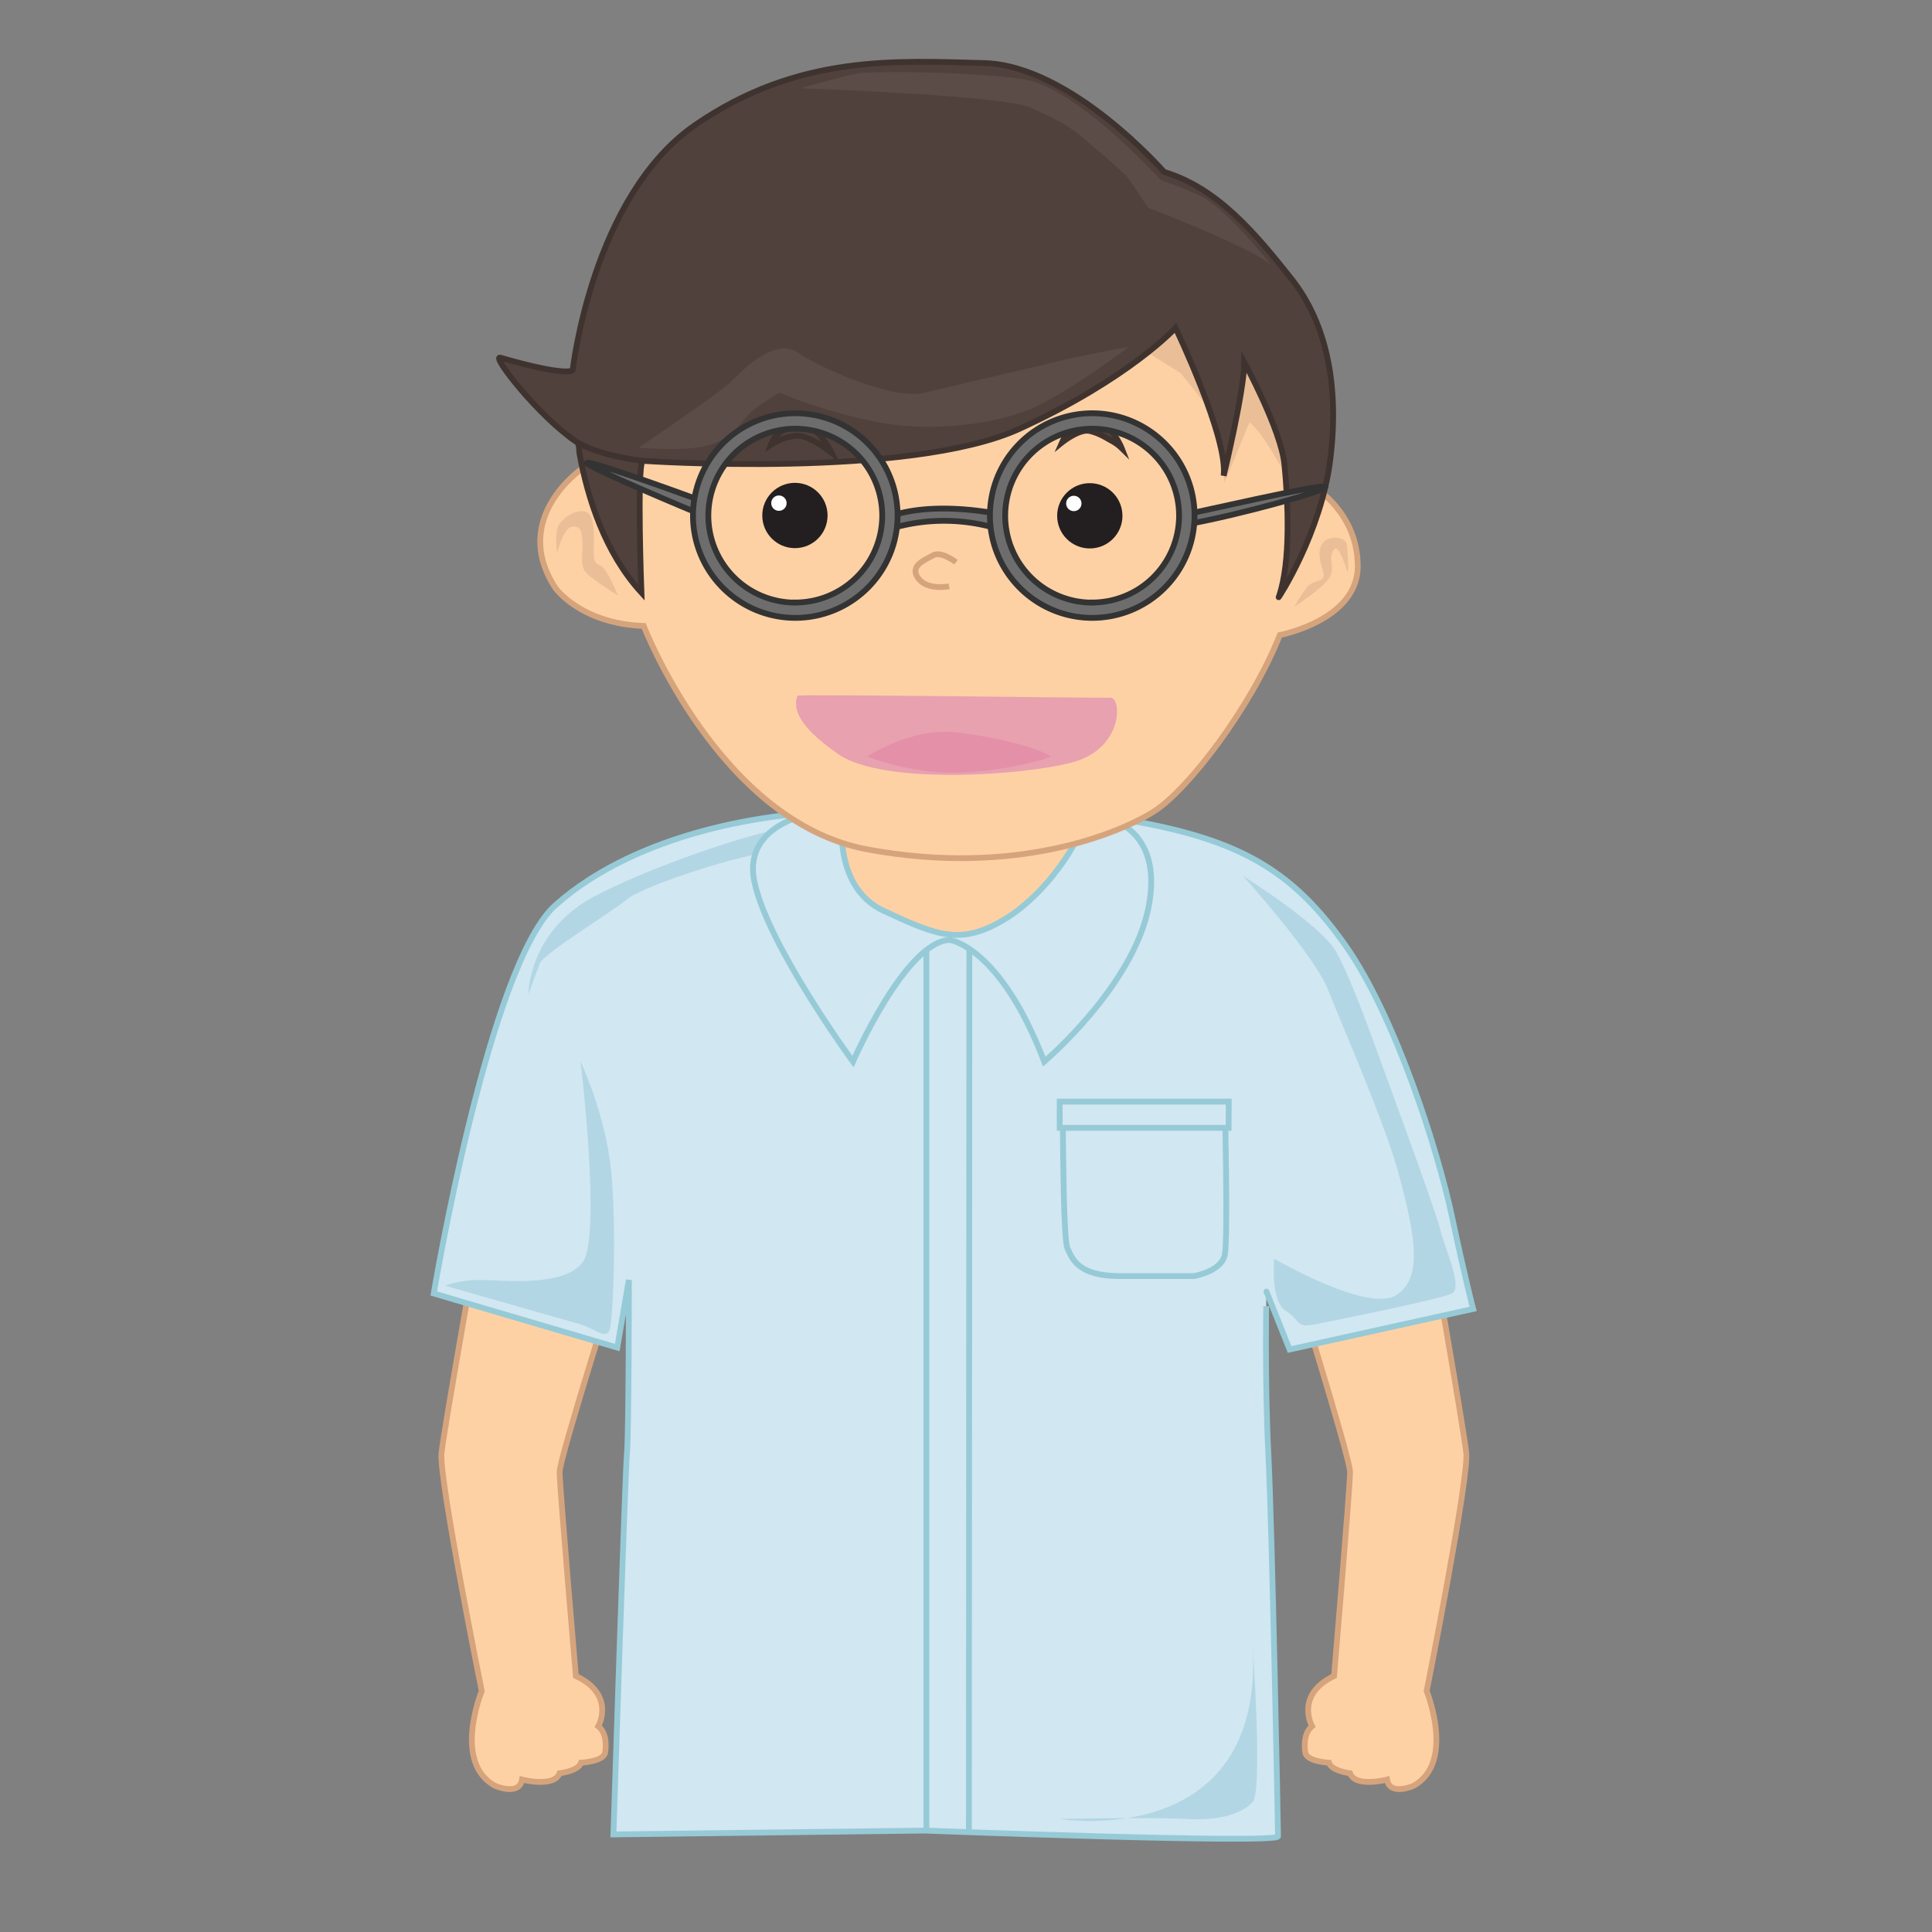 <svg id="Layer_2" data-name="Layer 2" xmlns="http://www.w3.org/2000/svg" viewBox="0 0 1000 1000"><rect x="0" y="0" width="1000" height="1000" fill="#808080" stroke="none"/><defs><style>.cls-1,.cls-4{fill:#fed1a5;}.cls-1{stroke:#d6a47c;}.cls-1,.cls-12,.cls-2,.cls-4,.cls-6{stroke-miterlimit:10;stroke-width:3px;}.cls-2{fill:#d1e7f2;}.cls-2,.cls-4{stroke:#96cad6;}.cls-3{fill:#b2d6e4;}.cls-5{fill:#eabf98;}.cls-6{fill:#50413c;stroke:#3f332f;}.cls-7{fill:#5b4c48;}.cls-8{fill:#e8a1af;}.cls-9{fill:#e490a8;}.cls-10{fill:#231f20;}.cls-11{fill:#fff;}.cls-12{fill:#6d6d6d;stroke:#333;}</style></defs><title>programmer</title><path class="cls-1" d="M249.36,630s-19.45,109-20.84,122.11S249.36,875.3,249.36,875.3s-15.28,37.07,6.95,49.06c0,0,12.5,5.45,13.89-3.27,0,0,16.67,4.36,19.45-3.27,0,0,9.73-1.09,11.12-5.45,0,0,11-.51,12.37-4.87,0,0,2.08-9.64-3.47-14,0,0,9.24-16.19-11.6-26,0,0-8.42-98-8.42-105.58S323,649.62,323,649.62Z"/><path class="cls-1" d="M738.44,630s19.13,109,20.5,122.11-20.5,123.19-20.5,123.19,15,37.07-6.84,49.06c0,0-12.3,5.45-13.66-3.27,0,0-16.4,4.36-19.14-3.27,0,0-9.57-1.09-10.93-5.45,0,0-10.81-.51-12.18-4.87,0,0-2-9.64,3.43-14,0,0-9.1-16.19,11.4-26,0,0,8.28-98,8.28-105.58S666,649.62,666,649.62Z"/><path class="cls-2" d="M224.5,669.5s28.55-170.37,63-201c45-40,115-46,123-47s133.58-5.08,184,5c50,10,76,26,102,63s47.93,106.68,55,140c7,33,11,48,11,48l-95,21-12-30c0-.12-1,44.79,1,84,2,39,5,194,5,198s-183-3-183-3l-161,2s6-186,7-197,1-90,1-90l-6,35Z"/><line class="cls-2" x1="479.5" y1="484.5" x2="479.5" y2="947.5"/><line class="cls-2" x1="501.74" y1="484.5" x2="501.5" y2="947.5"/><path class="cls-2" d="M550.1,571s0,70.32,2.4,75.12,4.79,14.38,27.16,14.38H618s14.38-2.4,16-11.19S634,571,634,571Z"/><polygon class="cls-2" points="548.5 570.2 548.5 583.79 635.91 583.79 636 570.2 548.5 570.2"/><path class="cls-3" d="M398.5,441.5c-9-1-64,16-74,24s-43,28-45,33-6,16-6,16,0-33,35-51,85-33,90-33S398.5,441.5,398.5,441.5Z"/><path class="cls-2" d="M428.5,419.5c-1,0-45,4-38,37s51,93,51,93,27-62,50-63c0,0,26,3,49,63,0,0,46-39,54-80s-21-48-34-49S428.5,419.5,428.5,419.5Z"/><path class="cls-3" d="M230.5,665.5l70,20c7,2,13,8,15,3s4-62,0-89-15-50-15-50,11,91,1,104-42,9-53,9S230.5,665.5,230.5,665.5Z"/><path class="cls-4" d="M436.35,419.5s-6.85,39,21.15,52,40,18,63,4,44-47,40-56S437.2,405.51,436.35,419.5Z"/><path class="cls-3" d="M712.5,543.5s31,84,33,93,12,30,6,33-61,14-71,16-7-2-15-7-6-27-6-27,48,28,63,19,9-34,2-61-30-79-37-97-44-59-44-59,40,25,48,39S712.5,543.5,712.5,543.5Z"/><path class="cls-3" d="M648.5,853.5s5,73,0,79-17,10-34,9-66,0-66,0S653.5,958.5,648.5,853.5Z"/><path class="cls-1" d="M333.19,324S372.34,425.4,448.87,439.63s130.51-8.3,148.31-19.57,50.42-54,65.25-91.36c0,0,40.34-7.71,40.34-35.59s-22.54-40.94-22.54-40.94l-26.7-93.73L546.16,132.93,407.94,156.66,327.26,197l-26.11,45.68s-37.37,25.51-13.64,61.7C287.51,304.38,300.56,322.77,333.19,324Z"/><path class="cls-5" d="M667.48,250.69c0-1.78-14.24-27.88-20.77-32L633.66,250.1s.59-24.92-1.78-29.67-20.76-27.28-20.76-27.28l-26.7-16.61,20.77-16.62,21.95,1.19,20.76,13,15.42,36.78,6.53,35Z"/><path class="cls-6" d="M661.84,309.12c-.2.56,21.95-33.22,26.7-71.19s-1.78-70.59-20.17-93.73S630.4,97.34,602.52,89c0,0-48.06-55.17-93.14-56.35s-96.11-4.75-149.5,32-63.47,127-63.47,127S294,195.22,259,185.14c-5.22-1.51,20.77,31.44,39.16,43.3,2,1.28,1.55,5,1.72,5.94C304.07,257.7,313,286,332,306.75c0,0-2.37-64.07.59-68.22,0,0,138.23,9.49,195.18-16.61s80.68-52.21,80.68-52.21,27.29,56.95,24.91,76.53c0,0,10.68-43.9,10.68-58.73,0,0,19,35,20.77,52.8S668.37,290.73,661.84,309.12Z"/><path class="cls-7" d="M600.74,93.19S557.43,45.13,529.55,41s-78.31-4.15-85.43-3-29.66,7.72-29.66,7.72,105.6,3.56,119.24,10.08,18.39,8.31,26.7,15.43,22,18.39,24.32,22l9.49,14.23s59.92,23.14,64.66,30.85c0,0-24.32-30.85-37.37-36.78A193.94,193.94,0,0,0,600.74,93.19Z"/><path class="cls-8" d="M412.68,360.11c.31-1,156,1.33,162,1s7.12,26.64-20.17,33.64S456.58,406.07,434,390.42,410.9,366.1,412.68,360.11Z"/><path class="cls-9" d="M543.79,391.58c.45.39-20.17,7.12-45.68,8.31s-49.24-8.31-49.24-8.31,23.13-15.42,46.86-12.46S539.63,388,543.79,391.58Z"/><path class="cls-7" d="M584.42,179.5s-30.85,23.14-49.24,31.44S483.57,224,455.1,218.65a267.17,267.17,0,0,1-51.61-15.42S391,210.35,386.88,215.1s-7.12,10.67-18.39,14.83-38,1.78-38,1.78,41.81-28,48.79-35,22.4-21.91,33.67-14.2,49.24,24.91,65.85,20.76,45.68-10.68,65.25-15.42S584.42,179.5,584.42,179.5Z"/><path class="cls-6" d="M399,230.22s10.08-6.52,17.2-4.15,14.24,8.31,14.24,8.31-7.12-14.24-14.24-13.65-10.08,1.19-13.05,3.56A14.2,14.2,0,0,0,399,230.22Z"/><path class="cls-6" d="M549.72,229s8.9-7.12,14.24-5.94,9.49,4.16,11.86,5.34a22.42,22.42,0,0,1,4.75,3.56s-4.16-10.68-11.27-12.46-13.65.6-15.43,2.38S549.72,229,549.72,229Z"/><path class="cls-1" d="M494.84,291s-7.71-5.93-11.86-3.56-12.46,5.34-7.71,11.86,16,4.16,16,4.16"/><path class="cls-5" d="M669.85,314.17a100.89,100.89,0,0,1,6.52-10.09c3.56-4.75,10.68-1.78,8.31-8.9s-2.37-11.86.59-14.83,11.27-3,11.87,1.78,1.18,16.61,0,13.05-4.75-14.83-7.12-10.08.59,7.12-1.19,12.46S672.22,312.39,669.85,314.17Z"/><path class="cls-5" d="M319.84,308.23s-5.34-13.64-8.9-15.42-3.56-1.78-3.56-9.49.6-16.61-4.15-18.39-13.65,3.56-14.83,8.9,0,12.45,0,12.45,3-13,7.71-13.64,5.34,3,5.34,9.49-1.19,11.27,2.37,14.83S319.84,308.23,319.84,308.23Z"/><circle class="cls-10" cx="411.45" cy="266.82" r="16.9"/><circle class="cls-11" cx="403.17" cy="260.43" r="3.98"/><circle class="cls-10" cx="564.08" cy="266.98" r="16.9"/><circle class="cls-11" cx="555.81" cy="260.59" r="3.98"/><path class="cls-6" d="M332.59,238.53s-28.42-3-38.82-13.38"/><path class="cls-12" d="M461.33,273.53a96,96,0,0,1,54.57,0l-.59-7.71s-30.85-6.53-54,1.18Z"/><path class="cls-12" d="M615.57,265.82c1.18,0,69.68-15.82,70.43-13.84s-44.33,14.43-70.43,19.18Z"/><path class="cls-12" d="M361.66,258.7s-55.7-20.46-57.8-19.13,57.8,26.25,57.8,26.25Z"/><path class="cls-12" d="M411.64,213.91a52.95,52.95,0,1,0,52.95,53A52.94,52.94,0,0,0,411.64,213.91Zm0,98a45,45,0,1,1,45-45A45,45,0,0,1,411.64,311.86Z"/><path class="cls-12" d="M565.29,213.91a52.95,52.95,0,1,0,53,53A52.95,52.95,0,0,0,565.29,213.91Zm0,98a45,45,0,1,1,45-45A45,45,0,0,1,565.29,311.86Z"/></svg>